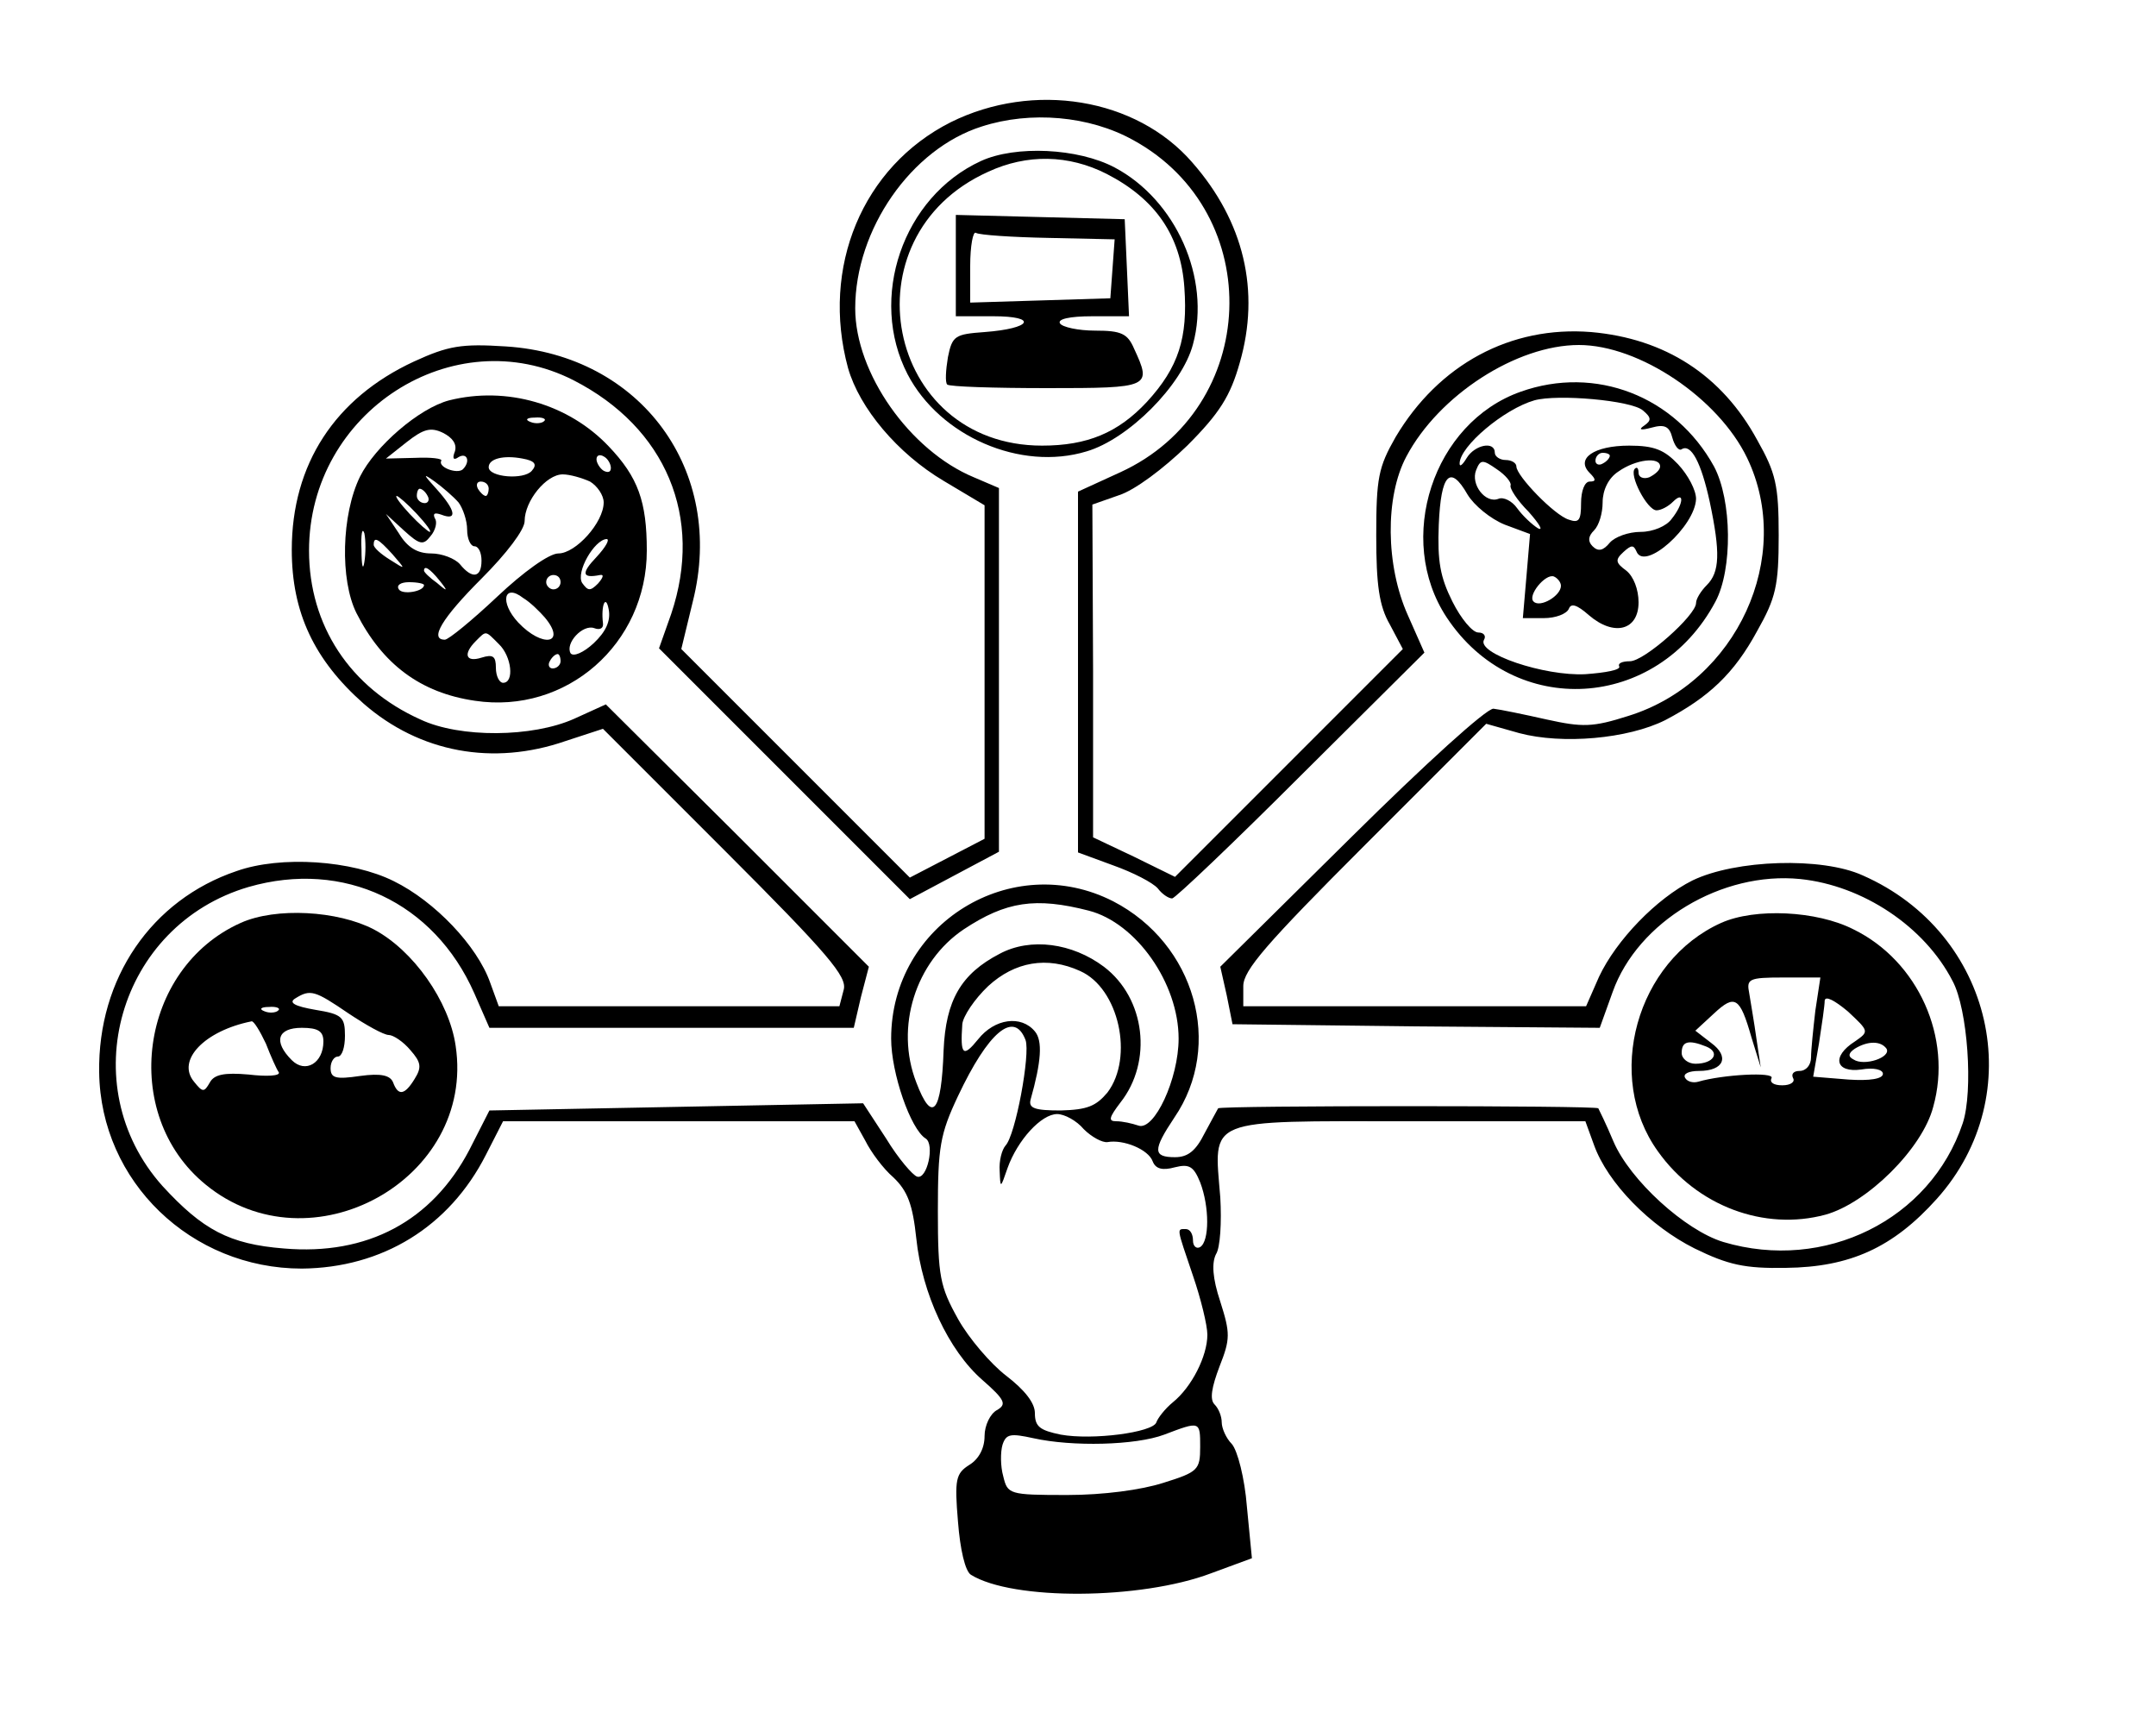 <?xml version="1.0" standalone="no"?>
<!DOCTYPE svg PUBLIC "-//W3C//DTD SVG 20010904//EN"
 "http://www.w3.org/TR/2001/REC-SVG-20010904/DTD/svg10.dtd">
<svg version="1.0" xmlns="http://www.w3.org/2000/svg"
 width="300pt" height="240pt" viewBox="0 0 300 240"
 preserveAspectRatio="xMidYMid meet">

<g transform="translate(0,240) scale(0.1,-0.1)"
fill="#000000" stroke="none">
<path fill="#000000" d="M1323 2230 c-123 -62 -181 -202 -143 -342 16 -56 69 -119 133 -157
l57 -34 0 -232 0 -232 -52 -27 -52 -27 -159 159 -159 159 16 66 c46 182 -72
343 -260 355 -62 4 -80 1 -128 -21 -110 -51 -170 -143 -170 -262 0 -87 31
-153 100 -214 78 -68 180 -87 281 -52 l52 17 170 -170 c144 -144 170 -175 165
-193 l-6 -23 -237 0 -237 0 -12 33 c-18 51 -77 113 -134 141 -58 29 -157 36
-219 14 -118 -40 -193 -149 -191 -280 2 -152 128 -273 282 -273 112 1 205 58
256 158 l24 47 245 0 244 0 15 -27 c8 -16 25 -39 39 -51 20 -19 27 -38 32 -85
8 -77 45 -156 92 -197 32 -28 34 -34 20 -42 -9 -5 -17 -21 -17 -36 0 -17 -8
-32 -21 -40 -19 -12 -21 -20 -16 -79 3 -39 10 -69 18 -74 58 -36 236 -35 334
2 l57 21 -7 72 c-3 39 -13 78 -21 87 -8 8 -14 22 -14 30 0 8 -4 19 -10 25 -7
7 -4 24 7 53 15 38 15 46 1 90 -11 33 -12 54 -6 66 6 9 8 45 6 79 -9 112 -23
106 262 106 l246 0 12 -33 c19 -53 78 -113 140 -144 47 -23 70 -28 127 -27 89
1 149 28 210 96 130 145 79 370 -103 450 -57 26 -177 22 -237 -7 -50 -25 -106
-83 -130 -134 l-18 -41 -239 0 -238 0 0 28 c0 22 32 59 169 196 l169 169 46
-13 c60 -16 151 -8 203 18 61 32 96 65 128 124 26 46 30 63 30 133 0 70 -4 87
-30 133 -49 90 -128 141 -231 150 -112 9 -212 -45 -272 -146 -24 -42 -27 -57
-27 -137 0 -69 4 -98 19 -124 l18 -34 -158 -158 -159 -159 -57 28 -57 27 0
232 -1 231 37 13 c22 7 62 37 95 69 45 45 60 69 73 115 29 100 6 197 -66 279
-78 90 -221 113 -336 56z m254 -25 c186 -102 176 -373 -18 -462 l-59 -27 0
-251 0 -251 49 -18 c28 -10 55 -24 62 -32 6 -8 15 -14 20 -14 4 0 85 77 179
171 l172 171 -23 52 c-31 69 -32 165 -2 221 45 85 153 155 240 155 84 0 194
-74 234 -157 66 -137 -14 -312 -165 -359 -50 -16 -64 -16 -114 -5 -31 7 -65
14 -74 15 -10 0 -94 -76 -198 -179 l-182 -180 9 -40 8 -40 256 -3 255 -2 18
50 c35 98 152 168 261 157 87 -9 173 -66 212 -142 21 -39 29 -153 14 -198 -45
-134 -192 -207 -333 -165 -53 16 -130 86 -153 140 -10 24 -20 44 -21 46 -2 4
-526 4 -529 0 -1 -2 -10 -18 -19 -35 -12 -24 -23 -33 -41 -33 -31 0 -31 10 -1
55 69 101 29 242 -85 301 -141 72 -309 -31 -309 -191 0 -48 27 -126 48 -139
13 -8 2 -58 -12 -53 -6 2 -26 25 -43 53 l-32 49 -260 -5 -260 -5 -28 -55 c-52
-99 -142 -147 -258 -137 -76 6 -113 26 -169 87 -125 140 -61 363 120 416 132
38 258 -21 314 -148 l21 -48 253 0 254 0 10 43 11 42 -183 183 -183 182 -44
-20 c-58 -26 -159 -27 -214 -1 -98 44 -155 131 -155 235 0 193 201 322 368
237 129 -66 181 -191 136 -325 l-17 -48 175 -175 174 -174 62 33 62 33 0 253
0 253 -35 15 c-89 37 -165 145 -165 235 0 110 78 222 176 253 68 22 150 15
211 -19z m-62 -1072 c66 -17 125 -101 125 -178 0 -56 -34 -129 -56 -121 -9 3
-22 6 -31 6 -11 0 -10 5 6 26 45 57 35 145 -23 189 -44 33 -102 41 -145 18
-54 -28 -75 -65 -78 -134 -3 -88 -16 -103 -38 -45 -30 77 -1 168 66 213 59 39
100 45 174 26z m-12 -84 c54 -24 75 -120 38 -169 -16 -19 -28 -24 -65 -25 -36
0 -45 3 -42 15 15 53 17 82 6 95 -19 23 -56 18 -79 -11 -21 -26 -25 -22 -22
21 1 11 17 35 36 53 37 34 82 42 128 21z m-76 -96 c7 -19 -14 -133 -28 -147
-5 -6 -9 -21 -8 -35 1 -25 1 -25 11 4 14 39 47 75 69 75 10 0 27 -9 37 -21 11
-11 26 -19 33 -18 22 4 57 -10 63 -27 4 -10 13 -13 31 -8 20 5 26 1 35 -21 13
-34 13 -82 0 -90 -5 -3 -10 1 -10 9 0 9 -4 16 -10 16 -13 0 -13 3 10 -65 11
-32 20 -69 20 -82 0 -30 -22 -73 -48 -94 -11 -9 -21 -22 -23 -28 -5 -14 -89
-25 -133 -17 -29 6 -36 11 -36 30 0 14 -14 32 -40 52 -21 16 -52 52 -67 79
-25 45 -28 59 -28 150 0 89 3 107 28 160 42 89 78 120 94 78z m243 -566 c0
-32 -3 -35 -51 -50 -31 -10 -84 -17 -134 -17 -81 0 -83 1 -89 26 -4 14 -4 34
-1 44 5 15 11 16 43 9 54 -12 142 -10 182 5 50 19 50 19 50 -17z"/>
<path fill="#000000" d="M1365 2176 c-109 -50 -157 -191 -102 -297 45 -86 157 -135 249 -107
58 17 133 92 148 149 25 92 -24 201 -109 246 -51 27 -138 31 -186 9z m175 -18
c68 -35 103 -86 108 -158 5 -70 -8 -111 -52 -159 -40 -43 -83 -61 -146 -61
-218 0 -275 291 -75 381 54 25 112 24 165 -3z"/>
<path fill="#000000" d="M1330 2030 l0 -70 52 0 c63 0 54 -17 -12 -22 -41 -3 -45 -5 -51 -35
-3 -18 -4 -35 -1 -38 3 -3 65 -5 139 -5 144 0 146 1 121 55 -9 21 -18 25 -54
25 -24 0 -46 5 -49 10 -4 6 13 10 45 10 l51 0 -3 68 -3 67 -117 3 -118 3 0
-71z m129 39 l92 -2 -3 -41 -3 -41 -97 -3 -98 -3 0 51 c0 28 4 49 8 46 5 -3
50 -6 101 -7z"/>
<path fill="#000000" d="M2116 1855 c-122 -43 -175 -205 -103 -314 94 -142 293 -130 374 22
24 45 23 141 -2 188 -54 98 -165 141 -269 104z m170 -26 c12 -10 12 -14 2 -21
-9 -6 -5 -7 10 -3 18 5 25 2 29 -14 3 -11 9 -19 13 -16 13 8 27 -18 39 -73 15
-71 14 -98 -4 -116 -8 -8 -15 -19 -15 -25 0 -17 -72 -81 -92 -81 -11 0 -17 -3
-15 -7 3 -5 -19 -9 -47 -11 -57 -3 -152 29 -141 48 3 5 0 10 -8 10 -8 0 -24
19 -36 43 -17 34 -21 56 -19 107 3 71 16 84 40 42 9 -15 32 -34 52 -42 l35
-13 -5 -59 -5 -58 29 0 c17 0 32 6 35 13 3 8 11 6 28 -9 35 -30 69 -21 69 18
0 18 -7 36 -17 44 -15 11 -16 15 -4 26 11 10 14 10 18 1 11 -29 82 35 83 73 0
12 -11 33 -25 48 -19 20 -33 26 -68 26 -49 0 -75 -18 -55 -38 9 -9 9 -12 0
-12 -7 0 -12 -13 -12 -30 0 -24 -3 -28 -17 -23 -20 6 -73 61 -73 74 0 5 -7 9
-15 9 -8 0 -15 5 -15 10 0 17 -28 11 -39 -7 -6 -10 -10 -13 -10 -8 0 24 62 76
104 88 32 9 135 0 151 -14z m-46 -63 c0 -3 -4 -8 -10 -11 -5 -3 -10 -1 -10 4
0 6 5 11 10 11 6 0 10 -2 10 -4z m-138 -41 c-2 -4 9 -21 25 -37 15 -17 21 -27
13 -23 -8 5 -21 17 -29 28 -7 10 -19 16 -26 13 -18 -7 -39 20 -31 40 6 15 9
15 29 1 12 -8 20 -18 19 -22z m208 26 c0 -5 -7 -11 -15 -15 -8 -3 -15 0 -15 6
0 6 -2 9 -5 6 -9 -8 17 -58 30 -58 6 0 16 5 23 12 16 16 15 -3 -2 -24 -7 -10
-26 -18 -43 -18 -17 0 -36 -7 -43 -15 -9 -11 -16 -13 -24 -5 -7 7 -6 14 2 22
7 7 12 24 12 39 0 17 8 34 22 43 24 17 58 21 58 7z m-138 -166 c0 -14 -29 -31
-38 -22 -9 8 16 39 28 35 5 -2 10 -8 10 -13z"/>
<path fill="#000000" d="M625 1843 c-42 -11 -103 -64 -124 -106 -26 -53 -28 -144 -5 -190 36
-71 89 -111 165 -122 127 -19 239 79 239 209 0 68 -12 102 -53 145 -56 59
-142 84 -222 64z m132 -29 c-3 -3 -12 -4 -19 -1 -8 3 -5 6 6 6 11 1 17 -2 13
-5z m-124 -42 c-4 -10 -2 -13 5 -8 12 7 17 -6 6 -17 -8 -7 -35 3 -30 12 2 3
-14 5 -36 4 l-41 -1 29 23 c23 18 33 21 50 13 14 -7 20 -16 17 -26z m107 -27
c-11 -13 -60 -9 -60 5 0 12 21 17 47 12 17 -3 21 -8 13 -17z m110 4 c0 -6 -4
-7 -10 -4 -5 3 -10 11 -10 16 0 6 5 7 10 4 6 -3 10 -11 10 -16z m-212 -48 c6
-8 12 -25 12 -38 0 -13 5 -23 10 -23 6 0 10 -9 10 -20 0 -24 -13 -26 -30 -5
-7 8 -25 15 -40 15 -19 0 -33 8 -45 28 l-18 27 25 -23 c22 -20 27 -21 37 -8 7
8 10 20 6 25 -3 7 0 8 9 5 23 -9 20 6 -6 35 -20 22 -20 23 -3 11 11 -8 26 -21
33 -29z m183 29 c10 -6 19 -19 19 -29 0 -28 -39 -71 -63 -71 -13 0 -49 -26
-85 -60 -35 -33 -68 -60 -73 -60 -22 0 -4 30 51 85 35 35 60 68 60 80 0 28 30
65 53 65 10 0 27 -5 38 -10z m-141 -10 c0 -5 -2 -10 -4 -10 -3 0 -8 5 -11 10
-3 6 -1 10 4 10 6 0 11 -4 11 -10z m-85 -10 c3 -5 1 -10 -4 -10 -6 0 -11 5
-11 10 0 6 2 10 4 10 3 0 8 -4 11 -10z m-15 -25 c13 -14 21 -25 18 -25 -2 0
-15 11 -28 25 -13 14 -21 25 -18 25 2 0 15 -11 28 -25z m-73 -67 c-2 -13 -4
-5 -4 17 -1 22 1 32 4 23 2 -10 2 -28 0 -40z m39 11 c19 -22 19 -22 -3 -8 -13
8 -23 17 -23 21 0 12 6 9 26 -13z m284 -4 c-22 -23 -20 -30 5 -25 6 1 4 -4 -3
-12 -11 -11 -14 -10 -22 1 -9 15 17 60 34 61 5 0 -1 -11 -14 -25z m-219 -32
c13 -16 12 -17 -3 -4 -10 7 -18 15 -18 17 0 8 8 3 21 -13z m169 -3 c0 -5 -4
-10 -10 -10 -5 0 -10 5 -10 10 0 6 5 10 10 10 6 0 10 -4 10 -10z m-190 -4 c0
-9 -30 -14 -35 -6 -4 6 3 10 14 10 12 0 21 -2 21 -4z m168 -45 c31 -37 -3 -43
-37 -7 -26 28 -20 55 7 34 10 -6 23 -19 30 -27z m68 -36 c-14 -13 -28 -19 -32
-14 -8 14 17 41 33 35 8 -3 13 0 12 7 -3 25 4 41 8 19 3 -16 -4 -31 -21 -47z
m-132 -1 c18 -17 22 -54 6 -54 -5 0 -10 9 -10 21 0 16 -4 19 -20 14 -22 -7
-26 5 -8 23 15 15 13 15 32 -4z m86 -24 c0 -5 -5 -10 -11 -10 -5 0 -7 5 -4 10
3 6 8 10 11 10 2 0 4 -4 4 -10z"/>
<path fill="#000000" d="M335 1116 c-141 -63 -169 -266 -49 -364 146 -120 376 7 348 193 -9
62 -59 133 -114 162 -50 26 -136 31 -185 9z m150 -126 c24 -16 49 -30 56 -30
6 0 20 -9 30 -21 15 -17 16 -24 6 -40 -14 -23 -23 -24 -30 -5 -4 10 -17 13
-46 9 -34 -5 -41 -3 -41 11 0 9 5 16 10 16 6 0 10 13 10 29 0 26 -4 30 -41 36
-29 5 -38 10 -28 16 21 13 27 11 74 -21z m-98 4 c-3 -3 -12 -4 -19 -1 -8 3 -5
6 6 6 11 1 17 -2 13 -5z m-17 -46 c7 -18 15 -36 18 -40 2 -5 -17 -6 -42 -3
-34 3 -48 0 -54 -11 -8 -14 -10 -14 -22 1 -25 30 15 71 80 84 3 1 12 -14 20
-31z m80 3 c0 -30 -25 -45 -44 -26 -26 26 -20 45 14 45 23 0 30 -5 30 -19z"/>
<path fill="#000000" d="M2395 1116 c-118 -53 -163 -214 -88 -318 54 -76 148 -111 233 -88 58
16 135 92 150 150 27 96 -21 203 -111 247 -51 26 -137 30 -184 9z m131 -122
c-3 -26 -6 -55 -6 -65 0 -11 -7 -19 -16 -19 -8 0 -12 -4 -9 -10 3 -5 -3 -10
-15 -10 -12 0 -18 4 -15 10 5 9 -68 5 -102 -5 -7 -2 -15 0 -18 5 -4 6 5 10 19
10 35 0 43 20 17 39 l-22 17 26 24 c29 27 36 23 52 -33 l13 -42 -6 40 c-3 22
-8 50 -10 63 -4 20 -1 22 47 22 l52 0 -7 -46z m55 -43 c-33 -21 -27 -44 9 -39
17 3 30 0 30 -6 0 -7 -18 -10 -48 -8 l-49 4 8 46 c4 26 8 53 8 60 1 7 14 0 32
-15 30 -28 30 -28 10 -42z m-207 -7 c20 -8 11 -24 -15 -24 -10 0 -19 7 -19 15
0 16 9 19 34 9z m251 -3 c7 -12 -31 -25 -46 -15 -8 4 -7 9 2 15 18 11 36 11
44 0z"/>
</g>
</svg>
